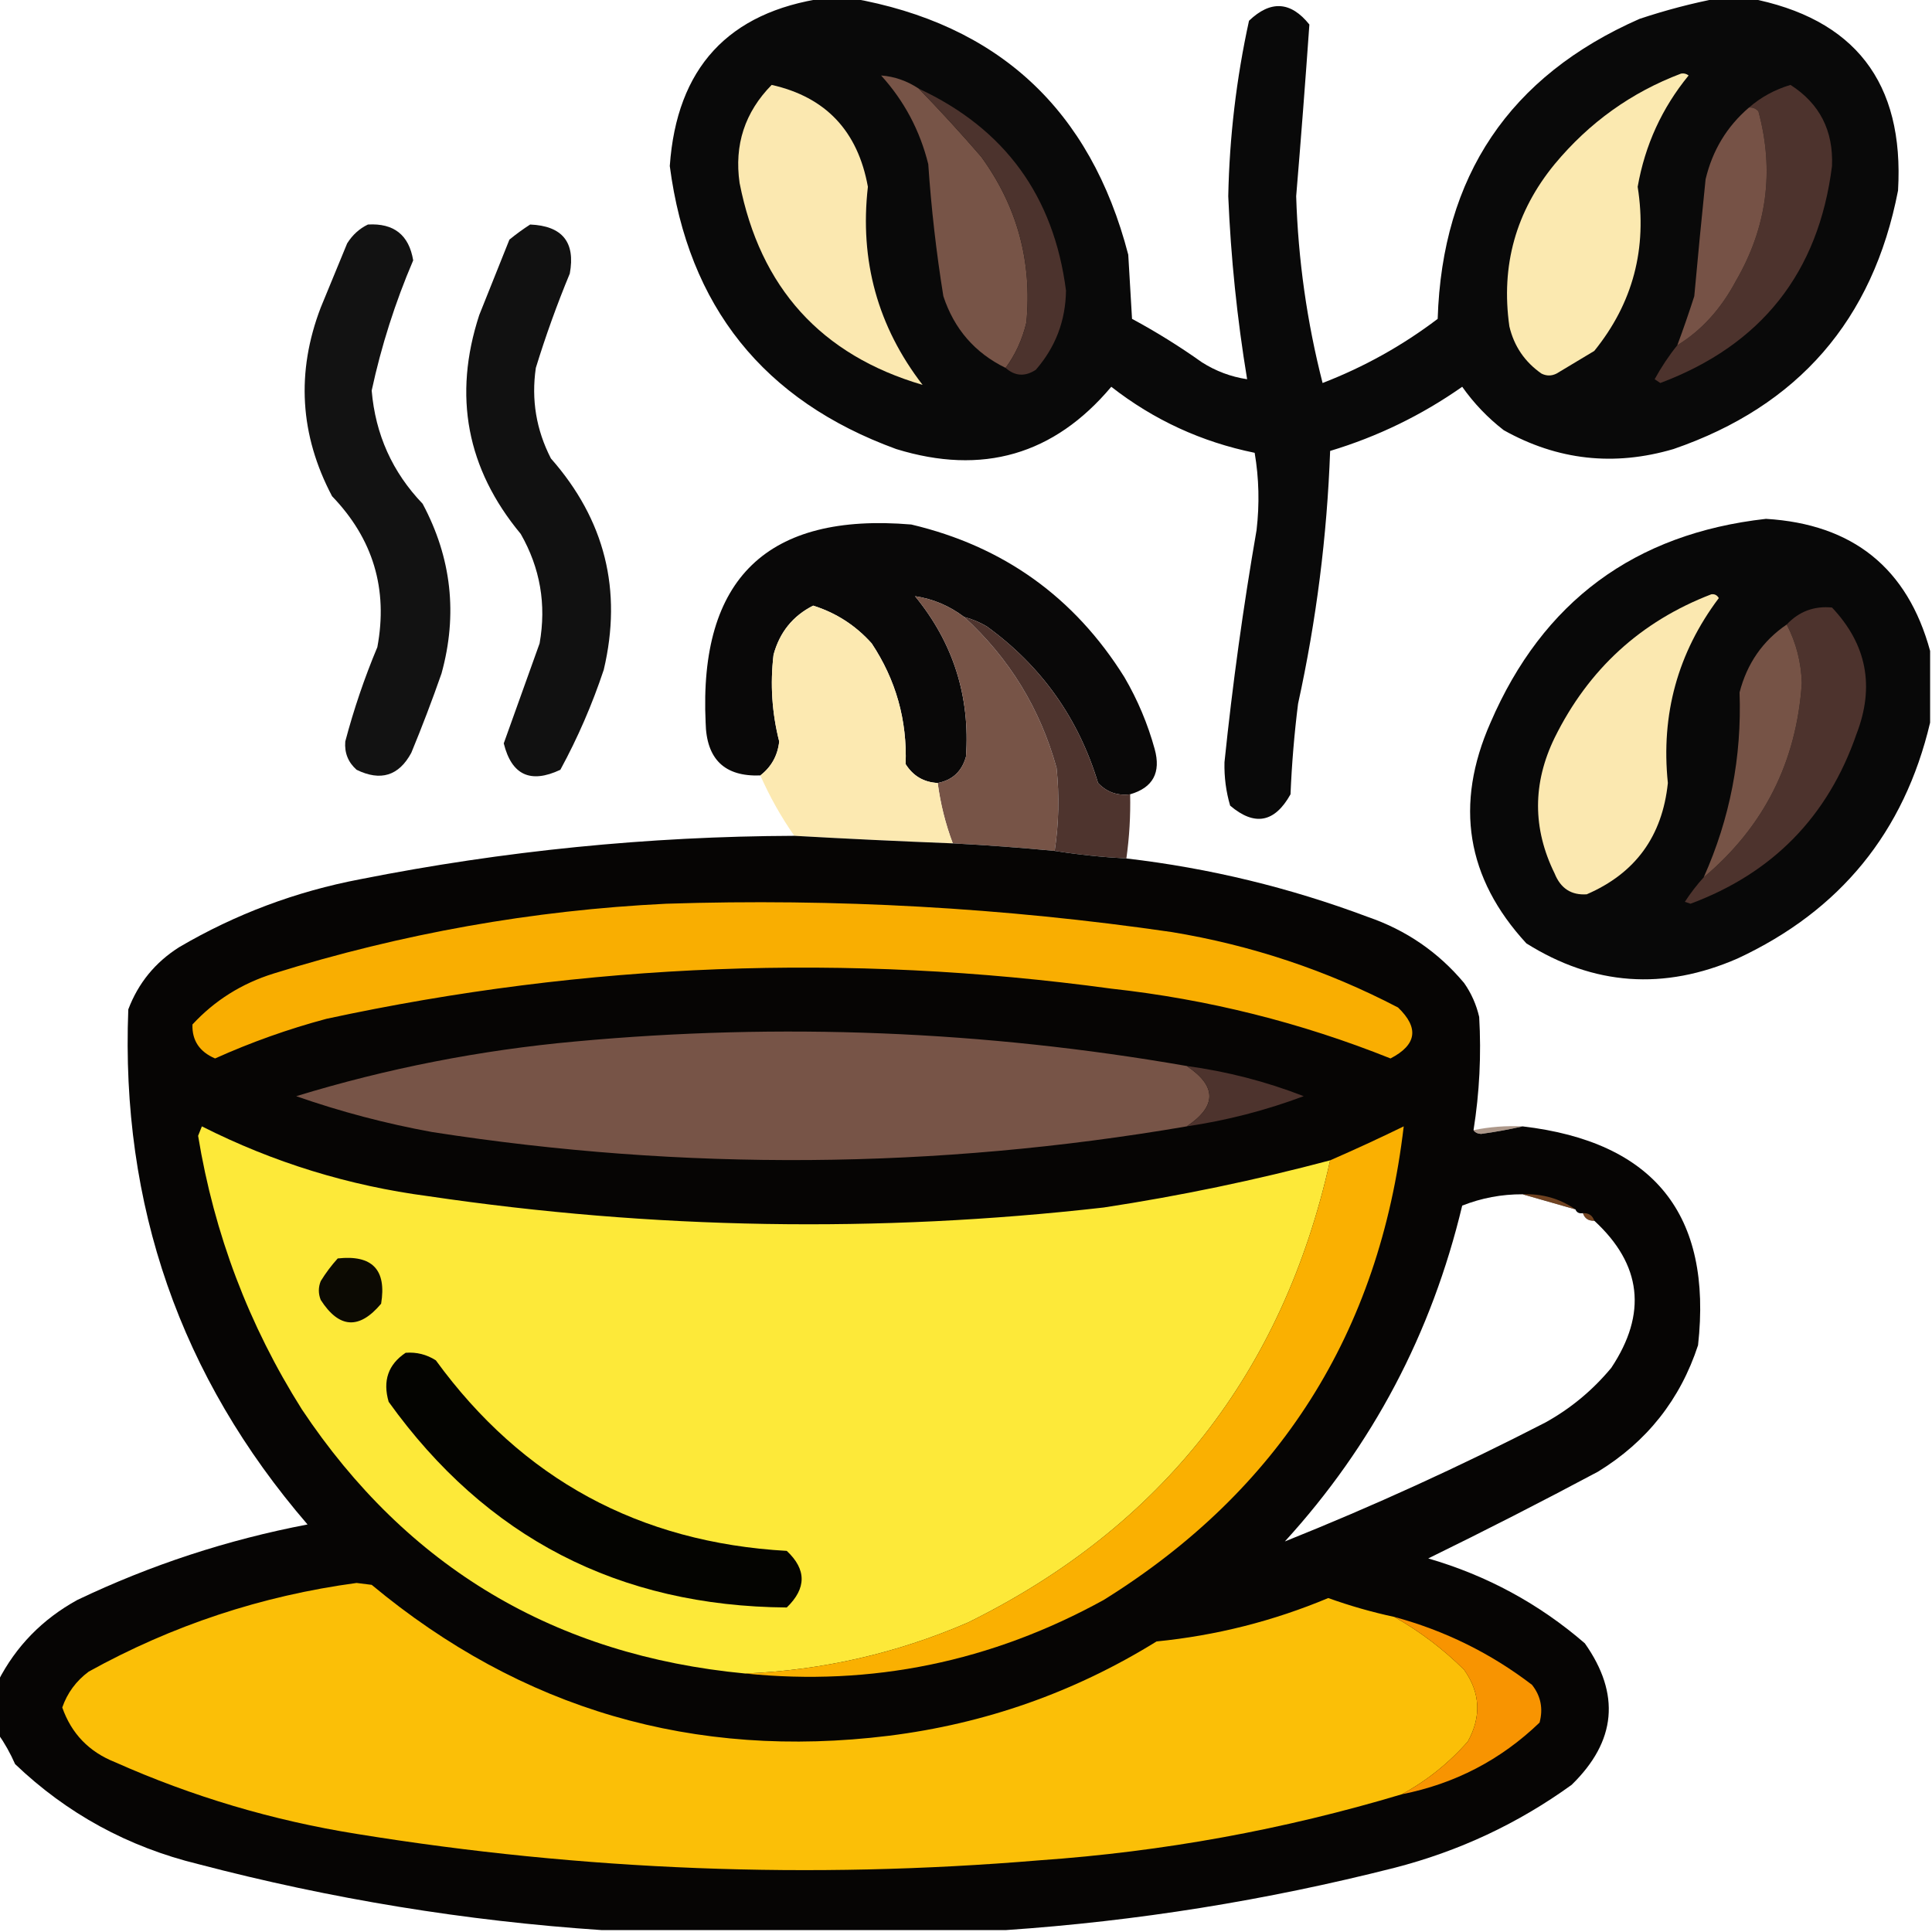 <?xml version="1.0" encoding="UTF-8"?>
<!DOCTYPE svg PUBLIC "-//W3C//DTD SVG 1.1//EN" "http://www.w3.org/Graphics/SVG/1.1/DTD/svg11.dtd">
<svg xmlns="http://www.w3.org/2000/svg" version="1.1" width="512px" height="512px" style="shape-rendering:geometricPrecision; text-rendering:geometricPrecision; image-rendering:optimizeQuality; fill-rule:evenodd; clip-rule:evenodd" xmlns:xlink="http://www.w3.org/1999/xlink">
<g><path style="opacity:0.962" fill="#010000" d="M 218.5,-0.5 C 220.833,-0.5 223.167,-0.5 225.5,-0.5C 264.5,6.328 289,28.994 299,67.5C 299.333,73.167 299.667,78.833 300,84.5C 306.418,87.958 312.585,91.791 318.5,96C 322.203,98.354 326.203,99.854 330.5,100.5C 327.849,84.439 326.182,68.272 325.5,52C 325.815,36.31 327.649,20.81 331,5.5C 336.728,0.012 342.062,0.346 347,6.5C 345.933,21.647 344.767,36.814 343.5,52C 344.02,68.807 346.353,85.307 350.5,101.5C 361.49,97.256 371.657,91.59 381,84.5C 382.187,46.67 400.021,20.17 434.5,5C 441.509,2.666 448.509,0.833 455.5,-0.5C 458.167,-0.5 460.833,-0.5 463.5,-0.5C 491.518,4.828 504.685,21.828 503,50.5C 496.364,84.802 476.531,107.636 443.5,119C 427.745,123.644 412.745,121.978 398.5,114C 394.275,110.73 390.608,106.897 387.5,102.5C 376.742,110.046 365.075,115.713 352.5,119.5C 351.678,142.085 348.845,164.419 344,186.5C 343.002,194.471 342.335,202.471 342,210.5C 337.809,218.015 332.476,219.015 326,213.5C 324.907,209.784 324.407,205.95 324.5,202C 326.626,181.409 329.459,160.909 333,140.5C 333.811,133.586 333.645,126.752 332.5,120C 318.429,117.13 305.762,111.297 294.5,102.5C 279.337,120.547 260.337,126.047 237.5,119C 202.357,106.183 182.357,81.183 177.5,44C 179.325,18.015 192.992,3.182 218.5,-0.5 Z"/></g>
<g><path style="opacity:1" fill="#775447" d="M 243.5,23.5 C 249.162,29.33 254.662,35.33 260,41.5C 269.562,54.637 273.562,69.304 272,85.5C 270.922,89.981 269.089,93.981 266.5,97.5C 258.37,93.531 252.87,87.198 250,78.5C 248.13,66.904 246.796,55.237 246,43.5C 243.787,34.571 239.62,26.738 233.5,20C 237.068,20.274 240.401,21.441 243.5,23.5 Z"/></g>
<g><path style="opacity:1" fill="#fbe9b0" d="M 445.5,19.5 C 446.239,19.369 446.906,19.536 447.5,20C 440.443,28.617 435.943,38.45 434,49.5C 436.577,65.849 432.744,80.349 422.5,93C 419.167,95 415.833,97 412.5,99C 411.167,99.667 409.833,99.667 408.5,99C 404.072,95.907 401.239,91.741 400,86.5C 397.711,70.373 401.711,56.04 412,43.5C 421.162,32.474 432.329,24.474 445.5,19.5 Z"/></g>
<g><path style="opacity:1" fill="#fbe8b0" d="M 204.5,22.5 C 218.83,25.722 227.33,34.722 230,49.5C 227.772,69.062 232.605,86.562 244.5,102C 217.614,94.105 201.447,76.271 196,48.5C 194.549,38.408 197.382,29.742 204.5,22.5 Z"/></g>
<g><path style="opacity:1" fill="#4d332d" d="M 444.5,91.5 C 450.866,87.605 456.033,81.939 460,74.5C 468.268,60.295 470.268,45.295 466,29.5C 465.329,28.748 464.496,28.414 463.5,28.5C 466.661,25.75 470.327,23.75 474.5,22.5C 482.223,27.444 485.89,34.611 485.5,44C 481.936,72.272 466.769,91.438 440,101.5C 439.5,101.167 439,100.833 438.5,100.5C 440.275,97.262 442.275,94.262 444.5,91.5 Z"/></g>
<g><path style="opacity:1" fill="#4c332d" d="M 243.5,23.5 C 266.263,34.113 279.263,51.946 282.5,77C 282.39,85.001 279.723,92.001 274.5,98C 271.645,99.869 268.978,99.702 266.5,97.5C 269.089,93.981 270.922,89.981 272,85.5C 273.562,69.304 269.562,54.637 260,41.5C 254.662,35.33 249.162,29.33 243.5,23.5 Z"/></g>
<g><path style="opacity:1" fill="#765246" d="M 463.5,28.5 C 464.496,28.414 465.329,28.748 466,29.5C 470.268,45.295 468.268,60.295 460,74.5C 456.033,81.939 450.866,87.605 444.5,91.5C 446.091,87.228 447.591,82.894 449,78.5C 449.937,68.149 450.937,57.816 452,47.5C 453.824,39.836 457.657,33.503 463.5,28.5 Z"/></g>
<g><path style="opacity:0.928" fill="#000000" d="M 97.5,59.5 C 104.381,59.1 108.381,62.266 109.5,69C 104.721,80.169 101.055,91.669 98.5,103.5C 99.485,115.132 103.985,125.132 112,133.5C 119.667,147.835 121.333,162.835 117,178.5C 114.53,185.578 111.863,192.578 109,199.5C 105.707,205.612 100.873,207.112 94.5,204C 92.258,202.014 91.258,199.514 91.5,196.5C 93.749,187.994 96.582,179.661 100,171.5C 102.874,156.121 98.874,142.787 88,131.5C 79.445,115.285 78.445,98.618 85,81.5C 87.333,75.833 89.667,70.167 92,64.5C 93.406,62.256 95.239,60.59 97.5,59.5 Z"/></g>
<g><path style="opacity:0.93" fill="#000000" d="M 140.5,59.5 C 149.034,59.861 152.534,64.194 151,72.5C 147.603,80.692 144.603,89.025 142,97.5C 140.771,105.921 142.105,113.921 146,121.5C 160.318,137.759 164.985,156.425 160,177.5C 156.933,186.715 153.099,195.548 148.5,204C 140.581,207.733 135.581,205.399 133.5,197C 136.663,188.18 139.829,179.347 143,170.5C 144.829,160.194 143.162,150.527 138,141.5C 123.682,124.24 120.015,104.906 127,83.5C 129.667,76.833 132.333,70.167 135,63.5C 136.812,62.023 138.645,60.69 140.5,59.5 Z"/></g>
<g><path style="opacity:0.968" fill="#010100" d="M 511.5,172.5 C 511.5,178.833 511.5,185.167 511.5,191.5C 504.643,220.532 487.643,241.365 460.5,254C 440.978,262.531 422.311,261.198 404.5,250C 388.579,232.709 385.413,213.209 395,191.5C 408.843,159.404 433.176,141.404 468,137.5C 491.022,138.89 505.522,150.557 511.5,172.5 Z"/></g>
<g><path style="opacity:0.968" fill="#020101" d="M 299.5,210.5 C 296.138,210.93 293.305,209.93 291,207.5C 285.788,190.302 275.954,176.469 261.5,166C 259.593,164.878 257.593,164.045 255.5,163.5C 251.606,160.551 247.273,158.718 242.5,158C 252.614,170.343 257.114,184.509 256,200.5C 254.917,204.418 252.417,206.752 248.5,207.5C 244.804,207.305 241.971,205.638 240,202.5C 240.419,190.839 237.419,180.172 231,170.5C 226.75,165.751 221.584,162.418 215.5,160.5C 210.127,163.206 206.627,167.539 205,173.5C 204.075,181.278 204.575,188.944 206.5,196.5C 206.096,200.229 204.429,203.229 201.5,205.5C 192.024,205.86 187.191,201.194 187,191.5C 185.206,153.294 203.373,135.794 241.5,139C 265.931,144.774 284.764,158.274 298,179.5C 301.494,185.488 304.161,191.821 306,198.5C 307.717,204.74 305.55,208.74 299.5,210.5 Z"/></g>
<g><path style="opacity:1" fill="#775447" d="M 255.5,163.5 C 267.475,174.442 275.642,187.775 280,203.5C 280.763,210.882 280.597,218.216 279.5,225.5C 270.515,224.645 261.515,223.978 252.5,223.5C 250.553,218.325 249.22,212.992 248.5,207.5C 252.417,206.752 254.917,204.418 256,200.5C 257.114,184.509 252.614,170.343 242.5,158C 247.273,158.718 251.606,160.551 255.5,163.5 Z"/></g>
<g><path style="opacity:1" fill="#fbe8b0" d="M 453.5,157.5 C 454.376,157.369 455.043,157.702 455.5,158.5C 444.629,172.976 440.129,189.309 442,207.5C 440.542,221.613 433.376,231.446 420.5,237C 416.422,237.28 413.589,235.447 412,231.5C 406.125,219.568 406.125,207.568 412,195.5C 420.972,177.355 434.805,164.688 453.5,157.5 Z"/></g>
<g><path style="opacity:0.997" fill="#fce9b1" d="M 248.5,207.5 C 249.22,212.992 250.553,218.325 252.5,223.5C 238.439,222.95 224.439,222.284 210.5,221.5C 206.981,216.463 203.981,211.13 201.5,205.5C 204.429,203.229 206.096,200.229 206.5,196.5C 204.575,188.944 204.075,181.278 205,173.5C 206.627,167.539 210.127,163.206 215.5,160.5C 221.584,162.418 226.75,165.751 231,170.5C 237.419,180.172 240.419,190.839 240,202.5C 241.971,205.638 244.804,207.305 248.5,207.5 Z"/></g>
<g><path style="opacity:1" fill="#4d332d" d="M 451.5,232.5 C 467.443,219.116 476.109,201.949 477.5,181C 477.333,175.498 476,170.331 473.5,165.5C 476.747,162.045 480.747,160.545 485.5,161C 494.695,170.738 496.862,181.904 492,194.5C 484.438,216.396 469.772,231.396 448,239.5C 447.5,239.333 447,239.167 446.5,239C 448.03,236.648 449.697,234.481 451.5,232.5 Z"/></g>
<g><path style="opacity:0.992" fill="#4d332d" d="M 255.5,163.5 C 257.593,164.045 259.593,164.878 261.5,166C 275.954,176.469 285.788,190.302 291,207.5C 293.305,209.93 296.138,210.93 299.5,210.5C 299.625,216.203 299.292,221.87 298.5,227.5C 292.13,227.16 285.796,226.494 279.5,225.5C 280.597,218.216 280.763,210.882 280,203.5C 275.642,187.775 267.475,174.442 255.5,163.5 Z"/></g>
<g><path style="opacity:1" fill="#765346" d="M 473.5,165.5 C 476,170.331 477.333,175.498 477.5,181C 476.109,201.949 467.443,219.116 451.5,232.5C 458.452,216.954 461.618,200.62 461,183.5C 462.986,175.819 467.153,169.819 473.5,165.5 Z"/></g>
<g><path style="opacity:0.983" fill="#030200" d="M 210.5,221.5 C 224.439,222.284 238.439,222.95 252.5,223.5C 261.515,223.978 270.515,224.645 279.5,225.5C 285.796,226.494 292.13,227.16 298.5,227.5C 320.469,230.06 341.802,235.227 362.5,243C 372.649,246.49 381.149,252.324 388,260.5C 389.908,263.215 391.241,266.215 392,269.5C 392.58,279.56 392.08,289.56 390.5,299.5C 390.917,300.124 391.584,300.457 392.5,300.5C 396.331,299.973 399.998,299.306 403.5,298.5C 438.343,302.583 453.843,321.917 450,356.5C 445.29,370.883 436.456,382.049 423.5,390C 408.625,397.937 393.625,405.604 378.5,413C 394.044,417.519 407.877,425.019 420,435.5C 429.503,448.969 428.337,461.469 416.5,473C 402.272,483.279 386.605,490.613 369.5,495C 335.53,503.636 301.196,509.136 266.5,511.5C 230.833,511.5 195.167,511.5 159.5,511.5C 123.412,509.08 87.745,503.247 52.5,494C 33.88,489.444 17.713,480.61 4,467.5C 2.726,464.609 1.226,461.942 -0.5,459.5C -0.5,454.833 -0.5,450.167 -0.5,445.5C 4.232,436.266 11.232,429.1 20.5,424C 39.945,414.72 60.279,408.053 81.5,404C 47.797,364.896 31.963,319.396 34,267.5C 36.641,260.521 41.141,255.021 47.5,251C 62.425,242.246 78.425,236.246 95.5,233C 133.456,225.476 171.79,221.642 210.5,221.5 Z M 403.5,316.5 C 408.075,317.814 412.741,319.147 417.5,320.5C 417.842,321.338 418.508,321.672 419.5,321.5C 419.973,322.906 420.973,323.573 422.5,323.5C 435.082,335.09 436.582,348.09 427,362.5C 422.041,368.465 416.208,373.298 409.5,377C 386.944,388.613 363.944,399.113 340.5,408.5C 363.73,383.051 379.396,353.384 387.5,319.5C 392.637,317.473 397.971,316.473 403.5,316.5 Z"/></g>
<g><path style="opacity:1" fill="#f9ae01" d="M 176.5,239.5 C 221.418,238.041 266.085,240.541 310.5,247C 331.596,250.476 351.596,257.143 370.5,267C 376.121,272.4 375.454,276.9 368.5,280.5C 344.709,270.973 320.042,264.807 294.5,262C 224.646,252.484 155.313,255.151 86.5,270C 76.39,272.703 66.557,276.203 57,280.5C 52.869,278.738 50.869,275.738 51,271.5C 56.899,265.126 64.066,260.626 72.5,258C 106.504,247.39 141.171,241.223 176.5,239.5 Z"/></g>
<g><path style="opacity:1" fill="#775447" d="M 314.5,282.5 C 322.5,287.833 322.5,293.167 314.5,298.5C 247.959,309.894 181.293,310.394 114.5,300C 102.231,297.766 90.231,294.6 78.5,290.5C 102.641,283.121 127.307,278.288 152.5,276C 206.834,270.981 260.834,273.148 314.5,282.5 Z"/></g>
<g><path style="opacity:1" fill="#4d332d" d="M 314.5,282.5 C 325.159,283.943 335.492,286.609 345.5,290.5C 335.463,294.259 325.129,296.926 314.5,298.5C 322.5,293.167 322.5,287.833 314.5,282.5 Z"/></g>
<g><path style="opacity:0.512" fill="#60381c" d="M 403.5,298.5 C 399.998,299.306 396.331,299.973 392.5,300.5C 391.584,300.457 390.917,300.124 390.5,299.5C 394.768,298.627 399.102,298.294 403.5,298.5 Z"/></g>
<g><path style="opacity:1" fill="#fde939" d="M 352.5,307.5 C 339.979,363.761 307.979,404.594 256.5,430C 237.674,438.138 218.007,442.638 197.5,443.5C 147.086,438.722 107.919,415.389 80,373.5C 65.944,351.215 56.777,327.048 52.5,301C 52.833,300.167 53.167,299.333 53.5,298.5C 72.426,308.066 92.426,314.233 113.5,317C 173.027,325.805 232.694,326.805 292.5,320C 312.749,316.917 332.749,312.75 352.5,307.5 Z"/></g>
<g><path style="opacity:1" fill="#fab001" d="M 197.5,443.5 C 218.007,442.638 237.674,438.138 256.5,430C 307.979,404.594 339.979,363.761 352.5,307.5C 358.985,304.677 365.485,301.677 372,298.5C 365.597,353.156 339.097,394.989 292.5,424C 262.712,440.404 231.045,446.904 197.5,443.5 Z"/></g>
<g><path style="opacity:0.58" fill="#ba6f36" d="M 403.5,316.5 C 408.713,316.3 413.38,317.633 417.5,320.5C 412.741,319.147 408.075,317.814 403.5,316.5 Z"/></g>
<g><path style="opacity:0.635" fill="#b16835" d="M 419.5,321.5 C 421.027,321.427 422.027,322.094 422.5,323.5C 420.973,323.573 419.973,322.906 419.5,321.5 Z"/></g>
<g><path style="opacity:1" fill="#0c0a03" d="M 89.5,333.5 C 98.658,332.491 102.492,336.491 101,345.5C 95.208,352.408 89.874,352.074 85,344.5C 84.333,342.833 84.333,341.167 85,339.5C 86.332,337.34 87.832,335.34 89.5,333.5 Z"/></g>
<g><path style="opacity:1" fill="#040401" d="M 107.5,358.5 C 110.39,358.278 113.057,358.945 115.5,360.5C 138.408,391.959 169.408,408.792 208.5,411C 213.756,415.924 213.756,420.924 208.5,426C 164,425.668 128.833,407.501 103,371.5C 101.379,365.923 102.879,361.589 107.5,358.5 Z"/></g>
<g><path style="opacity:1" fill="#fbbf07" d="M 369.5,428.5 C 376.226,432.296 382.393,436.962 388,442.5C 392.3,448.562 392.634,454.895 389,461.5C 383.918,467.268 378.084,471.934 371.5,475.5C 340.214,484.882 308.214,490.715 275.5,493C 214.863,498.074 154.529,495.741 94.5,486C 72.319,482.456 50.986,476.122 30.5,467C 23.604,464.271 18.937,459.438 16.5,452.5C 17.834,448.656 20.168,445.489 23.5,443C 45.661,430.73 69.328,422.897 94.5,419.5C 95.833,419.667 97.167,419.833 98.5,420C 138.226,453.022 183.893,466.355 235.5,460C 261.049,456.818 284.715,448.485 306.5,435C 322.25,433.438 337.417,429.604 352,423.5C 357.729,425.557 363.562,427.224 369.5,428.5 Z"/></g>
<g><path style="opacity:1" fill="#f89401" d="M 369.5,428.5 C 382.889,432.123 395.055,438.123 406,446.5C 408.33,449.459 408.996,452.793 408,456.5C 397.736,466.383 385.57,472.716 371.5,475.5C 378.084,471.934 383.918,467.268 389,461.5C 392.634,454.895 392.3,448.562 388,442.5C 382.393,436.962 376.226,432.296 369.5,428.5 Z"/></g>
</svg>
